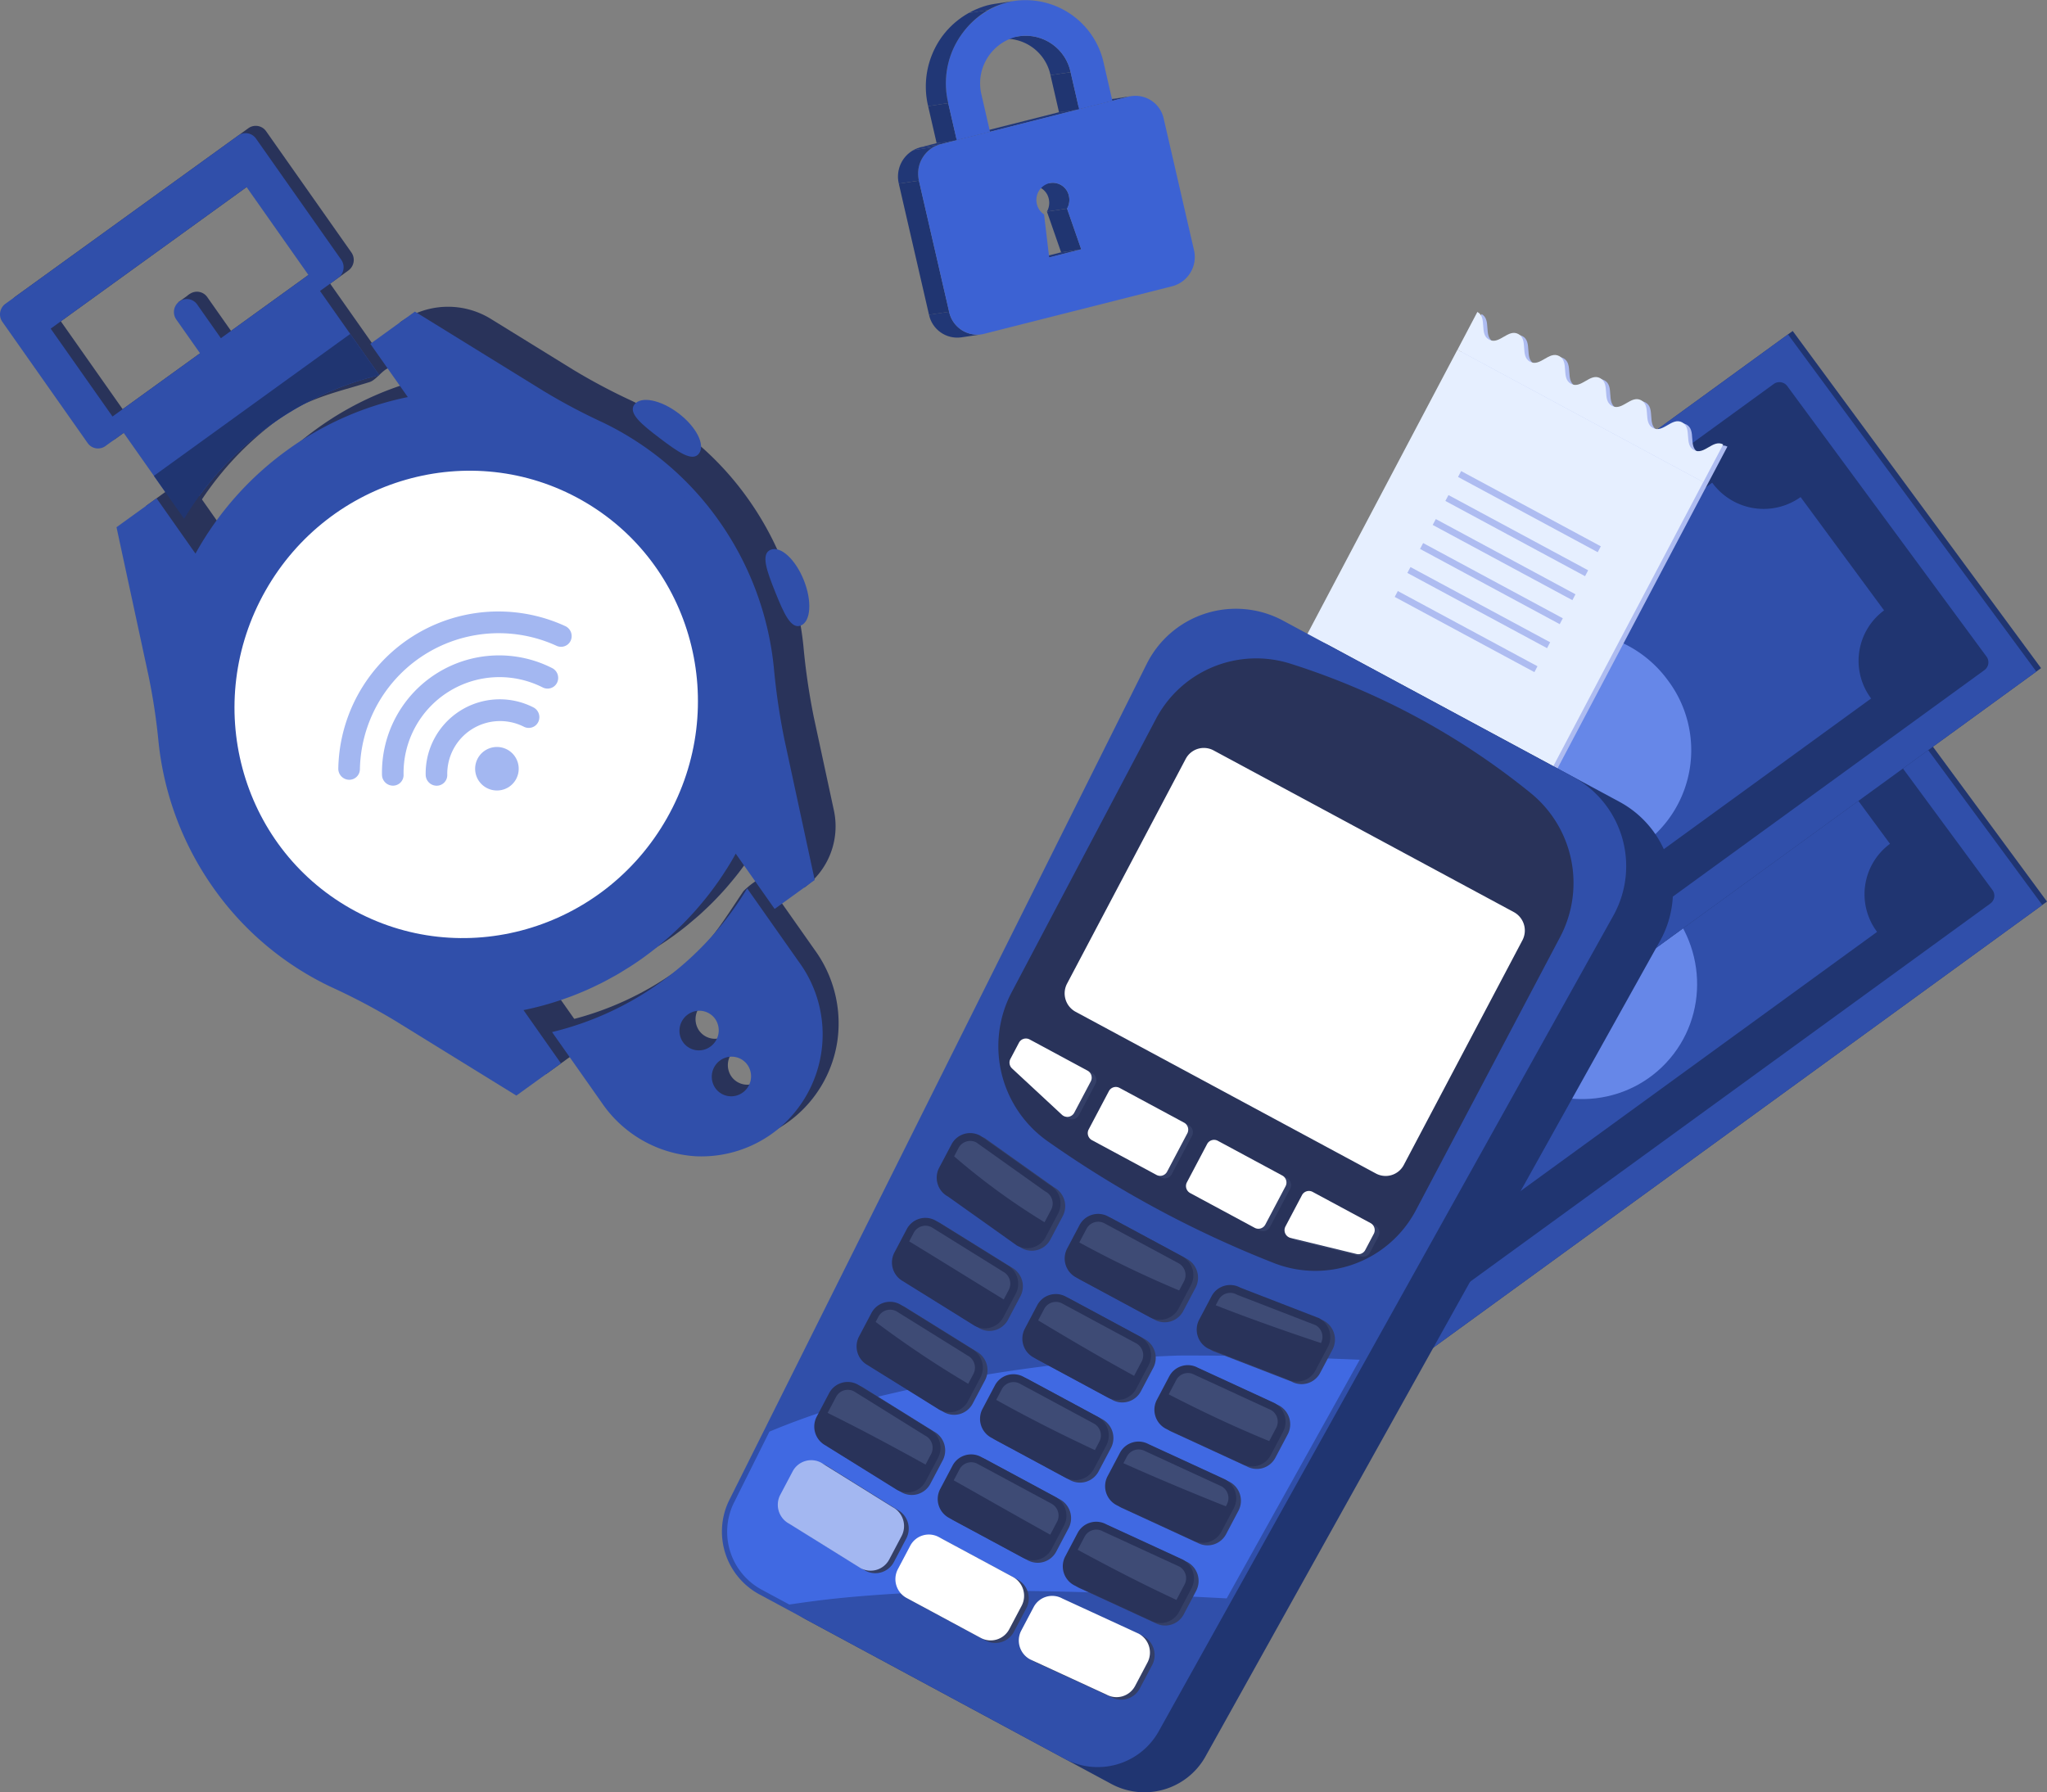 <svg xmlns="http://www.w3.org/2000/svg" xmlns:xlink="http://www.w3.org/1999/xlink" width="302.966" height="265.308" viewBox="0 0 302.966 265.308">
  <rect x="0" y="0" width="302.966" height="265.308" fill="#808080" stroke="none"/>
  <defs>
    <clipPath id="clip-path">
      <path id="Path_1056" data-name="Path 1056" d="M3599.354,1713.456l-2.977.441a3.938,3.938,0,0,1,.407-.082l2.976-.441A3.94,3.94,0,0,0,3599.354,1713.456Z" fill="none"/>
    </clipPath>
    <clipPath id="clip-path-2">
      <path id="Path_1062" data-name="Path 1062" d="M3590.2,1730.033l-2.977.441a2.624,2.624,0,0,0,.275-1.879,2.44,2.44,0,0,0-2.709-1.919l2.977-.442a2.442,2.442,0,0,1,2.709,1.92A2.624,2.624,0,0,1,3590.2,1730.033Z" fill="none"/>
    </clipPath>
    <clipPath id="clip-path-3">
      <path id="Path_1064" data-name="Path 1064" d="M3590.728,1709.836l-2.977.441a6.789,6.789,0,0,0-7.526-5.336l2.976-.441A6.789,6.789,0,0,1,3590.728,1709.836Z" fill="none"/>
    </clipPath>
    <clipPath id="clip-path-4">
      <path id="Path_1072" data-name="Path 1072" d="M3572.615,1714.419l-2.977.441a12.427,12.427,0,0,1,8.755-14.917,11.437,11.437,0,0,1,1.133-.228l2.977-.441a11.4,11.4,0,0,0-1.133.228A12.427,12.427,0,0,0,3572.615,1714.419Z" fill="none"/>
    </clipPath>
    <clipPath id="clip-path-5">
      <path id="Path_1075" data-name="Path 1075" d="M3577.494,1748.654l-2.976.441a4.276,4.276,0,0,1-4.75-3.353l2.977-.441A4.276,4.276,0,0,0,3577.494,1748.654Z" fill="none"/>
    </clipPath>
    <clipPath id="clip-path-6">
      <path id="Path_1080" data-name="Path 1080" d="M3568.275,1725.894l-2.976.441a4.481,4.481,0,0,1,3.156-5.375l2.977-.441A4.482,4.482,0,0,0,3568.275,1725.894Z" fill="none"/>
    </clipPath>
  </defs>
  <g id="Group_1004" data-name="Group 1004" transform="translate(-3432.272 -1699.15)">
    <g id="Group_962" data-name="Group 962">
      <g id="Group_953" data-name="Group 953">
        <g id="Group_951" data-name="Group 951">
          <path id="Path_966" data-name="Path 966" d="M3735.238,1832.612l-100.072,72.757-36.756-49.911,100.072-72.757Z" fill="#203571"/>
          <path id="Path_967" data-name="Path 967" d="M3734.539,1833.12l-100.072,72.757-36.756-49.911,100.072-72.757Z" fill="#304faa"/>
          <path id="Path_968" data-name="Path 968" d="M3634.563,1898.216l-29.474-40.022a1.426,1.426,0,0,1,.295-2l90.293-65.648a1.448,1.448,0,0,1,2.011.328l29.474,40.023a1.426,1.426,0,0,1-.3,2l-90.293,65.647A1.447,1.447,0,0,1,3634.563,1898.216Z" fill="#203571"/>
          <path id="Path_969" data-name="Path 969" d="M3710.089,1837.1l-64.4,46.824a9.417,9.417,0,0,0-13.087-2.132l-12.352-16.773a9.278,9.278,0,0,0,1.915-13.038l64.4-46.824a9.417,9.417,0,0,0,13.087,2.131L3712,1824.064A9.279,9.279,0,0,0,3710.089,1837.1Z" fill="#304faa"/>
          <ellipse id="Ellipse_5" data-name="Ellipse 5" cx="17.173" cy="17.464" rx="17.173" ry="17.464" transform="translate(3641.64 1845.121) rotate(-46.833)" fill="#6687e8"/>
        </g>
        <g id="Group_952" data-name="Group 952">
          <path id="Path_970" data-name="Path 970" d="M3734.357,1798.056l-100.072,72.757-36.756-49.911,100.072-72.757Z" fill="#203571"/>
          <path id="Path_971" data-name="Path 971" d="M3733.658,1798.564l-100.072,72.757-36.756-49.911,100.072-72.757Z" fill="#304faa"/>
          <path id="Path_972" data-name="Path 972" d="M3633.682,1863.66l-29.474-40.022a1.427,1.427,0,0,1,.294-2l90.293-65.648a1.448,1.448,0,0,1,2.012.328l29.473,40.023a1.424,1.424,0,0,1-.294,2l-90.293,65.648A1.447,1.447,0,0,1,3633.682,1863.66Z" fill="#203571"/>
          <path id="Path_973" data-name="Path 973" d="M3709.208,1802.546l-64.4,46.825a9.417,9.417,0,0,0-13.087-2.132l-12.352-16.773a9.278,9.278,0,0,0,1.915-13.038l64.4-46.825a9.415,9.415,0,0,0,13.086,2.132l12.353,16.773A9.278,9.278,0,0,0,3709.208,1802.546Z" fill="#304faa"/>
          <path id="Path_974" data-name="Path 974" d="M3651.347,1820.091a17.192,17.192,0,0,1,3.547-24.158,17.448,17.448,0,0,1,24.248,3.95,17.192,17.192,0,0,1-3.548,24.158A17.447,17.447,0,0,1,3651.347,1820.091Z" fill="#6687e8"/>
        </g>
      </g>
      <g id="Group_961" data-name="Group 961">
        <g id="Group_955" data-name="Group 955">
          <path id="Path_975" data-name="Path 975" d="M3648.434,1818.307l8.956,4.825,30.546-57.87c-1.518-.817-2.819,1.647-4.337.829s-.217-3.282-1.735-4.1-2.818,1.647-4.335.83-.215-3.281-1.731-4.1-2.816,1.647-4.332.831-.215-3.281-1.731-4.1-2.817,1.648-4.333.831-.215-3.281-1.731-4.1-2.816,1.648-4.331.831-.214-3.28-1.729-4.1-2.816,1.648-4.331.832-.214-3.28-1.728-4.1l-17.061,32.324,27.427,14.775Z" fill="#aebcf1"/>
          <g id="Group_954" data-name="Group 954">
            <path id="Path_976" data-name="Path 976" d="M3656.768,1822.8l27.6-52.289-36.384-19.6-27.6,52.289Z" fill="#e6efff"/>
            <path id="Path_977" data-name="Path 977" d="M3650.93,1745.327c1.514.816.213,3.28,1.727,4.1s2.816-1.648,4.332-.832.214,3.28,1.728,4.1,2.816-1.648,4.332-.831.215,3.28,1.731,4.1,2.816-1.648,4.333-.831.215,3.281,1.731,4.1,2.816-1.647,4.332-.831.215,3.281,1.73,4.1,2.818-1.646,4.335-.829.218,3.282,1.736,4.1,2.819-1.647,4.337-.829l-2.946,5.581-36.384-19.6Z" fill="#e6efff"/>
            <path id="Path_978" data-name="Path 978" d="M3668.742,1780.892l-20.673-11.137.459-.87,20.673,11.136Z" fill="#aebcf1"/>
            <path id="Path_979" data-name="Path 979" d="M3666.867,1784.444l-20.673-11.137.459-.87,20.673,11.136Z" fill="#aebcf1"/>
            <path id="Path_980" data-name="Path 980" d="M3664.993,1787.995l-20.673-11.136.459-.87,20.673,11.137Z" fill="#aebcf1"/>
            <path id="Path_981" data-name="Path 981" d="M3663.118,1791.546l-20.673-11.136.459-.87,20.673,11.137Z" fill="#aebcf1"/>
            <path id="Path_982" data-name="Path 982" d="M3661.244,1795.1l-20.673-11.136.459-.87,20.673,11.136Z" fill="#aebcf1"/>
            <path id="Path_983" data-name="Path 983" d="M3659.369,1798.649l-20.673-11.136.459-.87,20.673,11.137Z" fill="#aebcf1"/>
          </g>
        </g>
        <g id="Group_960" data-name="Group 960">
          <path id="Path_984" data-name="Path 984" d="M3596.669,1963.187l-45.029-24.257a10.564,10.564,0,0,1-4.6-13.807l61.908-124.037a14.751,14.751,0,0,1,20.277-6.261l42.663,22.982a15.053,15.053,0,0,1,6.152,20.5l-67.456,121.048A10.349,10.349,0,0,1,3596.669,1963.187Z" fill="#203571"/>
          <path id="Path_985" data-name="Path 985" d="M3589.748,1959.458l-45.029-24.257a10.563,10.563,0,0,1-4.6-13.806l61.908-124.037a14.751,14.751,0,0,1,20.277-6.261l42.663,22.982a15.053,15.053,0,0,1,6.152,20.5l-67.456,121.048A10.347,10.347,0,0,1,3589.748,1959.458Z" fill="#304faa"/>
          <path id="Path_986" data-name="Path 986" d="M3641.394,1844.044a37.465,37.465,0,0,1,3.855.154l0-.122q9.4.817,18.819,1.543l6.37-11.429a13.927,13.927,0,0,0,1.156-10.87,14.346,14.346,0,0,0-6.987-8.556l-42.662-22.982a14.1,14.1,0,0,0-10.925-1.094,13.691,13.691,0,0,0-8.291,7.027l-23.48,47.042C3599.8,1842.517,3620.7,1843.123,3641.394,1844.044Z" fill="#304faa"/>
          <path id="Path_987" data-name="Path 987" d="M3545.081,1934.516l4.009,2.16c2.574-.382,5.155-.725,7.753-.98,14.412-1.412,28.944-1.177,43.424-.572q6.775.282,13.561.642l19.688-35.33c-8.933-.375-17.868-.656-26.8-.62a222.068,222.068,0,0,0-51,7.771c-3.241,1.037-6.441,2.183-9.566,3.495l-5.32,10.659A9.744,9.744,0,0,0,3545.081,1934.516Z" fill="#4069e2"/>
          <path id="Path_988" data-name="Path 988" d="M3641.8,1878.367a16.826,16.826,0,0,1-21.126,7.7,158.932,158.932,0,0,1-33.227-17.891,17.206,17.206,0,0,1-5.494-22.046l21.428-40.6a16.773,16.773,0,0,1,19.957-8.11,108.312,108.312,0,0,1,35.4,19.062,17.147,17.147,0,0,1,4.488,21.288Z" fill="#29335a"/>
          <path id="Path_989" data-name="Path 989" d="M3635.889,1872.856l-44.4-23.916a3.1,3.1,0,0,1-1.3-4.155l17.582-33.311a3.035,3.035,0,0,1,4.139-1.227l44.4,23.916a3.1,3.1,0,0,1,1.3,4.155l-17.583,33.311A3.036,3.036,0,0,1,3635.889,1872.856Z" fill="#fff"/>
          <g id="Group_956" data-name="Group 956">
            <path id="Path_990" data-name="Path 990" d="M3590.124,1864.536l-7.369-6.843a1.179,1.179,0,0,1-.248-1.41l1.274-2.413a1.158,1.158,0,0,1,1.58-.469l8.55,4.606a1.182,1.182,0,0,1,.5,1.587l-2.454,4.65A1.165,1.165,0,0,1,3590.124,1864.536Z" fill="#343f67"/>
            <path id="Path_991" data-name="Path 991" d="M3624,1882.783l9.731,2.368a1.152,1.152,0,0,0,1.3-.577l1.274-2.413a1.184,1.184,0,0,0-.5-1.587l-8.549-4.606a1.16,1.16,0,0,0-1.581.469l-2.455,4.651A1.186,1.186,0,0,0,3624,1882.783Z" fill="#343f67"/>
            <path id="Path_992" data-name="Path 992" d="M3604.116,1873.443l-9.527-5.132a1.182,1.182,0,0,1-.5-1.587l3-5.683a1.16,1.16,0,0,1,1.581-.468l9.527,5.132a1.182,1.182,0,0,1,.5,1.587l-3,5.683A1.158,1.158,0,0,1,3604.116,1873.443Z" fill="#343f67"/>
            <path id="Path_993" data-name="Path 993" d="M3618.65,1881.273l-9.527-5.132a1.183,1.183,0,0,1-.5-1.587l3-5.683a1.159,1.159,0,0,1,1.581-.469l9.527,5.132a1.182,1.182,0,0,1,.495,1.587l-3,5.683A1.159,1.159,0,0,1,3618.65,1881.273Z" fill="#343f67"/>
          </g>
          <g id="Group_957" data-name="Group 957">
            <path id="Path_994" data-name="Path 994" d="M3589.432,1864.163l-7.369-6.843a1.179,1.179,0,0,1-.248-1.41l1.273-2.413a1.159,1.159,0,0,1,1.581-.469l8.55,4.606a1.183,1.183,0,0,1,.5,1.587l-2.454,4.65A1.165,1.165,0,0,1,3589.432,1864.163Z" fill="#fff"/>
            <path id="Path_995" data-name="Path 995" d="M3623.3,1882.411l9.731,2.367a1.151,1.151,0,0,0,1.3-.577l1.274-2.413a1.184,1.184,0,0,0-.5-1.587l-8.549-4.605a1.16,1.16,0,0,0-1.581.468l-2.455,4.651A1.187,1.187,0,0,0,3623.3,1882.411Z" fill="#fff"/>
            <path id="Path_996" data-name="Path 996" d="M3603.424,1873.07l-9.527-5.132a1.184,1.184,0,0,1-.5-1.587l3-5.683a1.16,1.16,0,0,1,1.581-.468l9.526,5.132a1.182,1.182,0,0,1,.5,1.587l-3,5.683A1.157,1.157,0,0,1,3603.424,1873.07Z" fill="#fff"/>
            <path id="Path_997" data-name="Path 997" d="M3617.958,1880.9l-9.527-5.132a1.182,1.182,0,0,1-.495-1.587l3-5.683a1.16,1.16,0,0,1,1.581-.469l9.527,5.132a1.183,1.183,0,0,1,.5,1.587l-3,5.683A1.159,1.159,0,0,1,3617.958,1880.9Z" fill="#fff"/>
          </g>
          <g id="Group_958" data-name="Group 958">
            <path id="Path_998" data-name="Path 998" d="M3603.147,1894.508l-10.92-5.883a3.171,3.171,0,0,1-1.329-4.256l1.851-3.506a3.107,3.107,0,0,1,4.238-1.257l10.921,5.883a3.173,3.173,0,0,1,1.329,4.256l-1.851,3.506A3.107,3.107,0,0,1,3603.147,1894.508Z" fill="#343f67"/>
            <path id="Path_999" data-name="Path 999" d="M3623.412,1903.665l-11.643-4.513a3.172,3.172,0,0,1-1.33-4.256l1.851-3.506a3.108,3.108,0,0,1,4.239-1.257l11.644,4.513a3.172,3.172,0,0,1,1.329,4.255l-1.851,3.507A3.108,3.108,0,0,1,3623.412,1903.665Z" fill="#343f67"/>
            <path id="Path_1000" data-name="Path 1000" d="M3616.786,1916.217l-11.282-5.2a3.173,3.173,0,0,1-1.329-4.256l1.851-3.507a3.108,3.108,0,0,1,4.239-1.256l11.282,5.2a3.171,3.171,0,0,1,1.329,4.256l-1.851,3.507A3.108,3.108,0,0,1,3616.786,1916.217Z" fill="#343f67"/>
            <path id="Path_1001" data-name="Path 1001" d="M3609.492,1927.53l-11.282-5.2a3.171,3.171,0,0,1-1.329-4.256l1.85-3.507a3.109,3.109,0,0,1,4.239-1.256l11.282,5.2a3.171,3.171,0,0,1,1.33,4.255l-1.851,3.507A3.109,3.109,0,0,1,3609.492,1927.53Z" fill="#343f67"/>
            <path id="Path_1002" data-name="Path 1002" d="M3603.228,1939.4l-11.282-5.2a3.171,3.171,0,0,1-1.329-4.256l1.851-3.506a3.107,3.107,0,0,1,4.238-1.257l11.282,5.2a3.171,3.171,0,0,1,1.329,4.256l-1.85,3.506A3.108,3.108,0,0,1,3603.228,1939.4Z" fill="#343f67"/>
            <path id="Path_1003" data-name="Path 1003" d="M3596.717,1950.376l-11.282-5.2a3.17,3.17,0,0,1-1.329-4.255l1.851-3.507a3.108,3.108,0,0,1,4.239-1.257l11.282,5.2a3.173,3.173,0,0,1,1.329,4.256l-1.851,3.507A3.108,3.108,0,0,1,3596.717,1950.376Z" fill="#343f67"/>
            <path id="Path_1004" data-name="Path 1004" d="M3573.286,1876.662l10.2,7.253a3.107,3.107,0,0,0,4.239-1.257l1.851-3.506a3.173,3.173,0,0,0-1.329-4.256l-10.2-7.253a3.108,3.108,0,0,0-4.239,1.256l-1.851,3.507A3.173,3.173,0,0,0,3573.286,1876.662Z" fill="#343f67"/>
            <path id="Path_1005" data-name="Path 1005" d="M3566.661,1889.215l10.558,6.568a3.108,3.108,0,0,0,4.239-1.257l1.851-3.506a3.174,3.174,0,0,0-1.329-4.257l-10.559-6.567a3.108,3.108,0,0,0-4.239,1.256l-1.851,3.507A3.173,3.173,0,0,0,3566.661,1889.215Z" fill="#343f67"/>
            <path id="Path_1006" data-name="Path 1006" d="M3561.427,1901.637l10.559,6.568a3.109,3.109,0,0,0,4.239-1.256l1.851-3.507a3.172,3.172,0,0,0-1.33-4.256l-10.558-6.568a3.108,3.108,0,0,0-4.239,1.257l-1.851,3.506A3.173,3.173,0,0,0,3561.427,1901.637Z" fill="#343f67"/>
            <path id="Path_1007" data-name="Path 1007" d="M3555.163,1913.505l10.559,6.568a3.109,3.109,0,0,0,4.239-1.257l1.85-3.506a3.171,3.171,0,0,0-1.329-4.256l-10.558-6.568a3.107,3.107,0,0,0-4.239,1.256l-1.851,3.507A3.172,3.172,0,0,0,3555.163,1913.505Z" fill="#343f67"/>
            <path id="Path_1008" data-name="Path 1008" d="M3549.767,1925.084l10.558,6.568a3.108,3.108,0,0,0,4.239-1.256l1.851-3.507a3.172,3.172,0,0,0-1.329-4.256l-10.559-6.568a3.109,3.109,0,0,0-4.239,1.256l-1.85,3.507A3.171,3.171,0,0,0,3549.767,1925.084Z" fill="#343f67"/>
            <path id="Path_1009" data-name="Path 1009" d="M3596.883,1906.375l-10.92-5.882a3.171,3.171,0,0,1-1.329-4.256l1.85-3.507a3.108,3.108,0,0,1,4.239-1.256l10.921,5.882a3.173,3.173,0,0,1,1.329,4.256l-1.851,3.507A3.108,3.108,0,0,1,3596.883,1906.375Z" fill="#343f67"/>
            <path id="Path_1010" data-name="Path 1010" d="M3590.619,1918.243l-10.92-5.883a3.171,3.171,0,0,1-1.329-4.256l1.85-3.506a3.108,3.108,0,0,1,4.239-1.257l10.921,5.883a3.173,3.173,0,0,1,1.329,4.256l-1.851,3.506A3.108,3.108,0,0,1,3590.619,1918.243Z" fill="#343f67"/>
            <path id="Path_1011" data-name="Path 1011" d="M3584.355,1930.11l-10.92-5.882a3.173,3.173,0,0,1-1.33-4.256l1.851-3.507a3.108,3.108,0,0,1,4.239-1.256l10.921,5.882a3.173,3.173,0,0,1,1.329,4.256l-1.851,3.507A3.108,3.108,0,0,1,3584.355,1930.11Z" fill="#343f67"/>
            <path id="Path_1012" data-name="Path 1012" d="M3578.091,1941.978l-10.92-5.883a3.171,3.171,0,0,1-1.329-4.256l1.85-3.507a3.109,3.109,0,0,1,4.239-1.256l10.92,5.883a3.172,3.172,0,0,1,1.33,4.256l-1.851,3.506A3.109,3.109,0,0,1,3578.091,1941.978Z" fill="#343f67"/>
          </g>
          <g id="Group_959" data-name="Group 959">
            <path id="Path_1013" data-name="Path 1013" d="M3602.455,1894.135l-10.92-5.883a3.171,3.171,0,0,1-1.329-4.256l1.85-3.506a3.109,3.109,0,0,1,4.239-1.257l10.921,5.883a3.173,3.173,0,0,1,1.329,4.256l-1.851,3.507A3.108,3.108,0,0,1,3602.455,1894.135Z" fill="#29335a"/>
            <path id="Path_1014" data-name="Path 1014" d="M3606.795,1890.182l.72-1.365a2,2,0,0,0-.838-2.681l-10.92-5.882a1.959,1.959,0,0,0-2.67.79l-1.072,2.031A159.482,159.482,0,0,0,3606.795,1890.182Z" fill="#3e4b75"/>
            <path id="Path_1015" data-name="Path 1015" d="M3622.72,1903.292l-11.644-4.513a3.173,3.173,0,0,1-1.329-4.256l1.851-3.506a3.109,3.109,0,0,1,4.239-1.257l11.644,4.513a3.173,3.173,0,0,1,1.329,4.256l-1.851,3.506A3.109,3.109,0,0,1,3622.72,1903.292Z" fill="#29335a"/>
            <path id="Path_1016" data-name="Path 1016" d="M3627,1895.324l-11.635-4.508-.066-.036a1.96,1.96,0,0,0-2.67.791l-.426.807c5.163,2.02,10.386,3.858,15.58,5.589A2,2,0,0,0,3627,1895.324Z" fill="#3e4b75"/>
            <path id="Path_1017" data-name="Path 1017" d="M3616.094,1915.844l-11.282-5.2a3.173,3.173,0,0,1-1.329-4.256l1.851-3.507a3.107,3.107,0,0,1,4.239-1.256l11.282,5.2a3.171,3.171,0,0,1,1.329,4.256l-1.851,3.507A3.107,3.107,0,0,1,3616.094,1915.844Z" fill="#29335a"/>
            <path id="Path_1018" data-name="Path 1018" d="M3621.154,1910.526a1.988,1.988,0,0,0-.771-2.648l-11.348-5.231a1.96,1.96,0,0,0-2.671.792l-1.119,2.12c4.868,2.519,9.821,4.849,14.877,6.922Z" fill="#3e4b75"/>
            <path id="Path_1019" data-name="Path 1019" d="M3608.8,1927.157l-11.282-5.2a3.171,3.171,0,0,1-1.329-4.256l1.851-3.506a3.107,3.107,0,0,1,4.238-1.257l11.282,5.2a3.171,3.171,0,0,1,1.329,4.256l-1.85,3.506A3.109,3.109,0,0,1,3608.8,1927.157Z" fill="#29335a"/>
            <path id="Path_1020" data-name="Path 1020" d="M3613.86,1921.839a1.989,1.989,0,0,0-.771-2.648l-11.349-5.231a1.959,1.959,0,0,0-2.67.792l-.528,1c5.02,2.25,10.095,4.363,15.16,6.386Z" fill="#3e4b75"/>
            <path id="Path_1021" data-name="Path 1021" d="M3602.536,1939.024l-11.282-5.2a3.173,3.173,0,0,1-1.33-4.256l1.851-3.507a3.108,3.108,0,0,1,4.239-1.256l11.282,5.2a3.171,3.171,0,0,1,1.329,4.256l-1.85,3.507A3.108,3.108,0,0,1,3602.536,1939.024Z" fill="#29335a"/>
            <path id="Path_1022" data-name="Path 1022" d="M3606.389,1935.993l1.207-2.286a1.99,1.99,0,0,0-.771-2.649l-11.349-5.23a1.96,1.96,0,0,0-2.671.791l-1.03,1.952C3596.595,1931.187,3601.451,1933.694,3606.389,1935.993Z" fill="#3e4b75"/>
            <path id="Path_1023" data-name="Path 1023" d="M3596.025,1950l-11.282-5.2a3.171,3.171,0,0,1-1.329-4.256l1.851-3.507a3.106,3.106,0,0,1,4.238-1.256l11.282,5.2a3.173,3.173,0,0,1,1.33,4.256l-1.851,3.507A3.108,3.108,0,0,1,3596.025,1950Z" fill="#fff"/>
            <path id="Path_1024" data-name="Path 1024" d="M3572.594,1876.289l10.2,7.253a3.108,3.108,0,0,0,4.239-1.256l1.851-3.507a3.173,3.173,0,0,0-1.329-4.256l-10.2-7.253a3.108,3.108,0,0,0-4.239,1.257l-1.851,3.506A3.173,3.173,0,0,0,3572.594,1876.289Z" fill="#29335a"/>
            <path id="Path_1025" data-name="Path 1025" d="M3587.014,1875.544l-.066-.036-10.189-7.248a1.958,1.958,0,0,0-2.613.821l-.658,1.248a100.129,100.129,0,0,0,13.381,9.756l.983-1.861A2,2,0,0,0,3587.014,1875.544Z" fill="#3e4b75"/>
            <path id="Path_1026" data-name="Path 1026" d="M3565.969,1888.842l10.558,6.568a3.109,3.109,0,0,0,4.239-1.257l1.851-3.506a3.173,3.173,0,0,0-1.329-4.256l-10.559-6.568a3.108,3.108,0,0,0-4.239,1.256l-1.851,3.507A3.173,3.173,0,0,0,3565.969,1888.842Z" fill="#29335a"/>
            <path id="Path_1027" data-name="Path 1027" d="M3580.686,1887.373l-10.5-6.531a1.959,1.959,0,0,0-2.67.792l-.677,1.281c4.645,2.833,9.3,5.728,13.99,8.6l.753-1.427A2.021,2.021,0,0,0,3580.686,1887.373Z" fill="#3e4b75"/>
            <path id="Path_1028" data-name="Path 1028" d="M3560.735,1901.264l10.559,6.568a3.108,3.108,0,0,0,4.239-1.256l1.85-3.507a3.171,3.171,0,0,0-1.329-4.256l-10.558-6.568a3.108,3.108,0,0,0-4.239,1.257l-1.851,3.506A3.171,3.171,0,0,0,3560.735,1901.264Z" fill="#29335a"/>
            <path id="Path_1029" data-name="Path 1029" d="M3575.451,1899.8l-10.494-6.53a1.961,1.961,0,0,0-2.671.792l-.412.78a149.312,149.312,0,0,0,13.7,9.158l.781-1.481A2.022,2.022,0,0,0,3575.451,1899.8Z" fill="#3e4b75"/>
            <path id="Path_1030" data-name="Path 1030" d="M3554.471,1913.132l10.559,6.568a3.108,3.108,0,0,0,4.238-1.257l1.851-3.506a3.171,3.171,0,0,0-1.329-4.256l-10.558-6.568a3.108,3.108,0,0,0-4.239,1.256l-1.851,3.507A3.172,3.172,0,0,0,3554.471,1913.132Z" fill="#29335a"/>
            <path id="Path_1031" data-name="Path 1031" d="M3569.187,1911.663l-10.494-6.53a1.959,1.959,0,0,0-2.671.791l-1.258,2.384c4.905,2.421,9.721,5,14.493,7.651l.832-1.577A2.022,2.022,0,0,0,3569.187,1911.663Z" fill="#3e4b75"/>
            <path id="Path_1032" data-name="Path 1032" d="M3549.075,1924.711l10.558,6.568a3.108,3.108,0,0,0,4.239-1.256l1.851-3.507a3.173,3.173,0,0,0-1.329-4.256l-10.559-6.568a3.109,3.109,0,0,0-4.239,1.257l-1.851,3.506A3.172,3.172,0,0,0,3549.075,1924.711Z" fill="#a3b7f1"/>
            <path id="Path_1033" data-name="Path 1033" d="M3596.191,1906l-10.92-5.883a3.171,3.171,0,0,1-1.329-4.256l1.85-3.507a3.108,3.108,0,0,1,4.239-1.256l10.921,5.882a3.174,3.174,0,0,1,1.329,4.257l-1.851,3.506A3.109,3.109,0,0,1,3596.191,1906Z" fill="#29335a"/>
            <path id="Path_1034" data-name="Path 1034" d="M3600.414,1898l-10.92-5.883a1.96,1.96,0,0,0-2.671.792l-.9,1.7c4.679,2.823,9.4,5.588,14.2,8.211l1.13-2.141A2,2,0,0,0,3600.414,1898Z" fill="#3e4b75"/>
            <path id="Path_1035" data-name="Path 1035" d="M3589.927,1917.87l-10.92-5.883a3.172,3.172,0,0,1-1.33-4.256l1.851-3.506a3.108,3.108,0,0,1,4.239-1.257l10.92,5.883a3.172,3.172,0,0,1,1.33,4.256l-1.851,3.506A3.108,3.108,0,0,1,3589.927,1917.87Z" fill="#29335a"/>
            <path id="Path_1036" data-name="Path 1036" d="M3594.32,1913.816l.667-1.264a2,2,0,0,0-.837-2.681l-10.921-5.883a1.959,1.959,0,0,0-2.67.792l-.844,1.6C3584.465,1909.031,3589.355,1911.495,3594.32,1913.816Z" fill="#3e4b75"/>
            <path id="Path_1037" data-name="Path 1037" d="M3583.663,1929.737l-10.92-5.882a3.173,3.173,0,0,1-1.33-4.256l1.851-3.507a3.108,3.108,0,0,1,4.239-1.256l10.92,5.883a3.171,3.171,0,0,1,1.33,4.255l-1.851,3.507A3.108,3.108,0,0,1,3583.663,1929.737Z" fill="#29335a"/>
            <path id="Path_1038" data-name="Path 1038" d="M3587.885,1921.738l-10.92-5.882a1.96,1.96,0,0,0-2.671.791l-.867,1.643c4.774,2.687,9.52,5.4,14.284,8.047l1.012-1.917A2,2,0,0,0,3587.885,1921.738Z" fill="#3e4b75"/>
            <path id="Path_1039" data-name="Path 1039" d="M3577.4,1941.6l-10.92-5.883a3.172,3.172,0,0,1-1.33-4.256l1.851-3.506a3.108,3.108,0,0,1,4.239-1.257l10.92,5.883a3.172,3.172,0,0,1,1.33,4.256l-1.851,3.506A3.108,3.108,0,0,1,3577.4,1941.6Z" fill="#fff"/>
          </g>
        </g>
      </g>
    </g>
    <g id="Group_970" data-name="Group 970">
      <g id="Group_963" data-name="Group 963">
        <path id="Path_1040" data-name="Path 1040" d="M3532.533,1842.764a46.068,46.068,0,0,1-16.176,7.448l9.338,13.275a18.047,18.047,0,0,0,30.524-10.322,18.471,18.471,0,0,0-3.34-13.358l-7.642-10.864a11.438,11.438,0,0,0-2.915,2.107C3539.337,1835.439,3537.073,1839.482,3532.533,1842.764Zm12.042,16.4a2.875,2.875,0,0,1-4.05-.656,2.964,2.964,0,0,1,.708-4.094,2.875,2.875,0,0,1,4.05.655A2.965,2.965,0,0,1,3544.575,1859.165Zm-4.784-6.8a2.875,2.875,0,0,1-4.05-.655,2.967,2.967,0,0,1,.709-4.095,2.874,2.874,0,0,1,4.049.655A2.965,2.965,0,0,1,3539.791,1852.364Z" fill="#29335a"/>
        <path id="Path_1041" data-name="Path 1041" d="M3469.018,1718.14l-34.44,24.894a1.93,1.93,0,0,0-.461,2.665l12.636,17.964a1.87,1.87,0,0,0,2.635.427l2.689-1.943,8.948,12.721a46.818,46.818,0,0,1,12.7-13.821c4.166-3.011,8.636-3.9,13.262-5.342.96-.3,1.944-1.871,2.914-2.107l-8.764-12.459,2.689-1.943a1.931,1.931,0,0,0,.461-2.665l-12.636-17.964A1.871,1.871,0,0,0,3469.018,1718.14Zm-27.742,28.574,28.992-20.956,9.151,13.01-12.953,9.363-3.524-5.01a1.864,1.864,0,0,0-2.627-.425,1.923,1.923,0,0,0-.459,2.656l3.524,5.01-12.953,9.362Z" fill="#29335a"/>
        <path id="Path_1042" data-name="Path 1042" d="M3460.315,1742.7l-1.661,1.2.735,1.045,3.283.531Z" fill="#29335a"/>
        <path id="Path_1043" data-name="Path 1043" d="M3467.518,1719.225l-34.441,24.894a1.931,1.931,0,0,0-.461,2.665l12.636,17.964a1.872,1.872,0,0,0,2.636.426l2.688-1.943,8.948,12.721a46.85,46.85,0,0,1,12.7-13.821,46.059,46.059,0,0,1,16.176-7.448l-8.764-12.46,2.688-1.943a1.929,1.929,0,0,0,.461-2.665l-12.635-17.964A1.872,1.872,0,0,0,3467.518,1719.225Zm-27.743,28.574,28.992-20.956,9.152,13.01-12.953,9.362-3.524-5.01a1.865,1.865,0,0,0-2.627-.425,1.923,1.923,0,0,0-.46,2.656l3.524,5.01-12.953,9.363Z" fill="#304faa"/>
        <path id="Path_1044" data-name="Path 1044" d="M3543.119,1773.181a44.728,44.728,0,0,0-17.434-14.738,89.288,89.288,0,0,1-8.641-4.6l-12.157-7.506a12.076,12.076,0,0,0-13.431.55h0l5.546,7.884a46.122,46.122,0,0,0-17.836,7.847,46.846,46.846,0,0,0-13.588,15.322l-5.758-8.186-5.929,4.286,4.746,22.019a92.082,92.082,0,0,1,1.475,9.781,45.559,45.559,0,0,0,8.064,21.511,44.684,44.684,0,0,0,17.507,14.764,94.714,94.714,0,0,1,9.37,4.935l18.019,11.126,6.6-4.77-5.546-7.884h0q1.151-.234,2.291-.53l.068-.017q1.1-.285,2.184-.626l.162-.051q1.024-.325,2.041-.7l.277-.1c.632-.238,1.26-.494,1.885-.763.13-.055.26-.108.389-.164.581-.256,1.158-.529,1.732-.811.164-.081.329-.156.493-.239.539-.273,1.072-.563,1.6-.858.187-.1.376-.2.562-.308.526-.3,1.045-.623,1.564-.948.179-.113.362-.217.541-.332q1.032-.667,2.041-1.393h0q1.032-.747,2.009-1.54c.21-.169.41-.347.616-.519.438-.366.873-.734,1.3-1.113.231-.208.452-.421.678-.632.383-.359.763-.719,1.131-1.088.225-.225.443-.454.663-.682q.535-.558,1.051-1.13.311-.345.613-.7c.342-.4.675-.8,1-1.2.183-.227.367-.455.545-.686.338-.435.665-.877.986-1.323.151-.209.3-.416.451-.627.351-.5.687-1.016,1.017-1.532.1-.161.21-.319.31-.48q.636-1.023,1.219-2.071l5.759,8.187h0a11.2,11.2,0,0,0,4.394-11.406l-2.969-13.775a97.741,97.741,0,0,1-1.549-10.588A45.531,45.531,0,0,0,3543.119,1773.181Z" fill="#29335a"/>
        <path id="Path_1045" data-name="Path 1045" d="M3538.747,1776.342a44.733,44.733,0,0,0-17.437-14.74,89.176,89.176,0,0,1-8.639-4.6l-18.989-11.725-6.6,4.77,5.545,7.884a46.121,46.121,0,0,0-17.836,7.846,46.858,46.858,0,0,0-13.587,15.323l-5.758-8.186-5.93,4.285,4.747,22.02a91.771,91.771,0,0,1,1.474,9.778,45.569,45.569,0,0,0,8.064,21.514,44.7,44.7,0,0,0,17.508,14.764,94.659,94.659,0,0,1,9.37,4.935l18.019,11.125,6.6-4.769-5.545-7.884h0q1.149-.234,2.291-.529l.068-.018q1.1-.285,2.183-.626l.162-.05q1.026-.327,2.041-.7c.092-.035.185-.067.277-.1.633-.239,1.261-.495,1.886-.763.129-.056.259-.108.388-.165.581-.256,1.158-.529,1.732-.811.164-.08.33-.156.494-.238.539-.273,1.072-.563,1.6-.859.187-.1.376-.2.562-.307.526-.3,1.045-.623,1.563-.948.18-.113.363-.217.542-.333.687-.444,1.369-.907,2.04-1.393h0c.688-.5,1.356-1.012,2.009-1.539.21-.17.409-.348.616-.52.437-.366.873-.734,1.294-1.113.231-.207.453-.421.678-.632.383-.358.763-.719,1.132-1.087.224-.225.443-.454.662-.683.357-.372.709-.747,1.052-1.129.207-.231.41-.463.612-.7q.513-.6,1-1.2c.184-.228.367-.455.546-.686.338-.436.665-.878.986-1.323.15-.209.3-.416.45-.627.351-.505.688-1.017,1.018-1.533.1-.16.21-.318.31-.48q.636-1.022,1.219-2.07l5.758,8.186,5.93-4.286-4.505-20.894a97.739,97.739,0,0,1-1.548-10.588A45.534,45.534,0,0,0,3538.747,1776.342Z" fill="#304faa"/>
        <path id="Path_1046" data-name="Path 1046" d="M3547.369,1831.192l-4.735-6.732a1.744,1.744,0,0,0-1.546-.738,1.781,1.781,0,0,0-.935.337,1.822,1.822,0,0,0-.529.6c-.372.674-.765,1.335-1.172,1.991l-.3.471c-.311.482-.632.975-.971,1.461l-.43.6c-.313.435-.627.859-.95,1.274-.175.228-.349.444-.524.66-.317.392-.636.777-.965,1.161l-.591.668c-.326.363-.663.724-1.006,1.082-.246.257-.438.458-.638.656-.354.357-.719.7-1.087,1.045l-.654.61c-.4.365-.823.719-1.242,1.069l-.6.506c-.621.5-1.263.994-1.927,1.474q-.97.7-1.962,1.339l-.521.321c-.5.31-1,.621-1.505.914l-.544.3c-.5.279-1.016.558-1.533.819l-.47.228c-.56.274-1.112.535-1.671.781l-.213.092c-.764.327-1.368.573-1.974.8l-.239.085c-.677.252-1.33.477-1.987.686-.851.268-1.551.469-2.25.649-.8.208-1.535.376-2.271.527a1.8,1.8,0,0,0-.693.305,1.84,1.84,0,0,0-.627.8,1.8,1.8,0,0,0,.193,1.706l4.521,6.429-4.174,3.017-17.018-10.507a95.985,95.985,0,0,0-9.541-5.028,43.191,43.191,0,0,1-16.825-14.189,44.011,44.011,0,0,1-7.75-20.675,92.48,92.48,0,0,0-1.5-9.969l-4.5-20.858,3.5-2.533,4.735,6.731a1.747,1.747,0,0,0,1.546.739,1.8,1.8,0,0,0,.935-.337,1.832,1.832,0,0,0,.529-.6,44.777,44.777,0,0,1,13.057-14.726,44.159,44.159,0,0,1,17.142-7.542,1.784,1.784,0,0,0,.7-.305,1.819,1.819,0,0,0,.625-.8,1.8,1.8,0,0,0-.191-1.707l-4.522-6.428,4.173-3.017,17.988,11.108a89.634,89.634,0,0,0,8.808,4.689,43.228,43.228,0,0,1,16.754,14.166,43.992,43.992,0,0,1,7.752,20.748,99.907,99.907,0,0,0,1.578,10.783l4.255,19.733Z" fill="#304faa"/>
        <ellipse id="Ellipse_6" data-name="Ellipse 6" cx="34.729" cy="34.149" rx="34.729" ry="34.149" transform="translate(3454.437 1816.786) rotate(-60.438)" fill="#fff"/>
        <path id="Path_1047" data-name="Path 1047" d="M3530.154,1844.483a46.079,46.079,0,0,1-16.176,7.449l7.354,10.455a18.167,18.167,0,0,0,13.918,7.929,17.93,17.93,0,0,0,12.131-3.99,18.16,18.16,0,0,0,3.119-24.8l-7.643-10.865A46.817,46.817,0,0,1,3530.154,1844.483Zm12.042,16.4a2.876,2.876,0,0,1-4.05-.656,2.965,2.965,0,0,1,.708-4.095,2.876,2.876,0,0,1,4.05.656A2.965,2.965,0,0,1,3542.2,1860.885Zm-4.784-6.8a2.875,2.875,0,0,1-4.05-.656,2.964,2.964,0,0,1,.709-4.094,2.873,2.873,0,0,1,4.049.655A2.965,2.965,0,0,1,3537.412,1854.084Z" fill="#304faa"/>
        <path id="Path_1048" data-name="Path 1048" d="M3455.049,1769.59l4.475,6.362a46.85,46.85,0,0,1,12.7-13.821,46.059,46.059,0,0,1,16.176-7.448l-4.291-6.1Z" fill="#203571"/>
        <path id="Path_1049" data-name="Path 1049" d="M3532.7,1760.334c2.638,2.007,3.99,4.676,3.021,5.962s-3.158-.273-5.8-2.279-4.726-3.7-3.757-4.986S3530.057,1758.328,3532.7,1760.334Z" fill="#304faa"/>
        <path id="Path_1050" data-name="Path 1050" d="M3551.233,1785.017c1.244,3.094,1.056,6.106-.42,6.727s-2.56-1.854-3.8-4.948-2.176-5.634-.7-6.256S3549.989,1781.923,3551.233,1785.017Z" fill="#304faa"/>
      </g>
      <g id="Group_969" data-name="Group 969">
        <g id="Group_967" data-name="Group 967">
          <g id="Group_964" data-name="Group 964">
            <path id="Path_1051" data-name="Path 1051" d="M3511.368,1806.663a1.588,1.588,0,0,1-1.551.073,7.817,7.817,0,0,0-11.347,7.127,1.569,1.569,0,0,1-1.575,1.6,1.633,1.633,0,0,1-1.62-1.609,10.965,10.965,0,0,1,15.916-10,1.628,1.628,0,0,1,.756,2.151A1.564,1.564,0,0,1,3511.368,1806.663Z" fill="#a3b7f1"/>
          </g>
          <g id="Group_965" data-name="Group 965">
            <path id="Path_1052" data-name="Path 1052" d="M3514.154,1800.845a1.588,1.588,0,0,1-1.551.073,14.191,14.191,0,0,0-20.6,12.937,1.569,1.569,0,0,1-1.575,1.6,1.631,1.631,0,0,1-1.62-1.608,17.338,17.338,0,0,1,25.167-15.807,1.628,1.628,0,0,1,.756,2.152A1.558,1.558,0,0,1,3514.154,1800.845Z" fill="#a3b7f1"/>
          </g>
          <g id="Group_966" data-name="Group 966">
            <path id="Path_1053" data-name="Path 1053" d="M3516.153,1794.656a1.587,1.587,0,0,1-1.5.1,20.551,20.551,0,0,0-29.115,18.286,1.572,1.572,0,0,1-1.637,1.54,1.635,1.635,0,0,1-1.559-1.669,23.7,23.7,0,0,1,33.574-21.087,1.632,1.632,0,0,1,.837,2.123A1.563,1.563,0,0,1,3516.153,1794.656Z" fill="#a3b7f1"/>
          </g>
        </g>
        <g id="Group_968" data-name="Group 968">
          <path id="Path_1054" data-name="Path 1054" d="M3503.061,1814.621a3.224,3.224,0,1,1,4.481,1.056A3.241,3.241,0,0,1,3503.061,1814.621Z" fill="#a3b7f1"/>
        </g>
      </g>
    </g>
    <g id="Group_1003" data-name="Group 1003">
      <g id="Group_1002" data-name="Group 1002">
        <g id="Group_1001" data-name="Group 1001" style="isolation: isolate">
          <g id="Group_973" data-name="Group 973" style="isolation: isolate">
            <g id="Group_972" data-name="Group 972" clip-path="url(#clip-path)">
              <g id="Group_971" data-name="Group 971" style="isolation: isolate">
                <path id="Path_1055" data-name="Path 1055" d="M3599.354,1713.456l-2.977.441a3.938,3.938,0,0,1,.407-.082l2.976-.441a3.94,3.94,0,0,0-.406.082" fill="#23397a"/>
              </g>
            </g>
          </g>
          <g id="Group_974" data-name="Group 974">
            <path id="Path_1057" data-name="Path 1057" d="M3596.914,1714.073l-2.977.441,2.44-.617,2.977-.441Z" fill="#223879"/>
          </g>
          <g id="Group_975" data-name="Group 975">
            <path id="Path_1058" data-name="Path 1058" d="M3591.987,1715.319l-2.977.441,4.927-1.246,2.977-.441Z" fill="#223879"/>
          </g>
          <g id="Group_976" data-name="Group 976">
            <path id="Path_1059" data-name="Path 1059" d="M3591.987,1715.319l-2.977.441-1.26-5.483,2.977-.441Z" fill="#203571"/>
          </g>
          <g id="Group_977" data-name="Group 977">
            <path id="Path_1060" data-name="Path 1060" d="M3592.3,1736.063l-2.977.441-2.1-6.03,2.977-.441Z" fill="#203571"/>
          </g>
          <g id="Group_980" data-name="Group 980" style="isolation: isolate">
            <g id="Group_979" data-name="Group 979" clip-path="url(#clip-path-2)">
              <g id="Group_978" data-name="Group 978" style="isolation: isolate">
                <path id="Path_1061" data-name="Path 1061" d="M3590.2,1730.033l-2.977.441a2.624,2.624,0,0,0,.275-1.879,2.44,2.44,0,0,0-2.709-1.919l2.977-.442a2.442,2.442,0,0,1,2.709,1.92,2.624,2.624,0,0,1-.275,1.879" fill="#213776"/>
              </g>
            </g>
          </g>
          <g id="Group_983" data-name="Group 983" style="isolation: isolate">
            <g id="Group_982" data-name="Group 982" clip-path="url(#clip-path-3)">
              <g id="Group_981" data-name="Group 981" style="isolation: isolate">
                <path id="Path_1063" data-name="Path 1063" d="M3590.728,1709.836l-2.977.441a6.789,6.789,0,0,0-7.526-5.336l2.976-.441a6.789,6.789,0,0,1,7.527,5.336" fill="#213776"/>
              </g>
            </g>
          </g>
          <g id="Group_984" data-name="Group 984">
            <path id="Path_1065" data-name="Path 1065" d="M3587.557,1737.261l-2.977.441,4.742-1.2,2.977-.441Z" fill="#223879"/>
          </g>
          <g id="Group_985" data-name="Group 985">
            <path id="Path_1066" data-name="Path 1066" d="M3578.8,1718.655l-2.977.441,13.187-3.336,2.977-.441Z" fill="#223879"/>
          </g>
          <g id="Group_986" data-name="Group 986">
            <path id="Path_1067" data-name="Path 1067" d="M3573.875,1719.9l-2.977.441,4.925-1.246,2.977-.441Z" fill="#223879"/>
          </g>
          <g id="Group_987" data-name="Group 987">
            <path id="Path_1068" data-name="Path 1068" d="M3573.875,1719.9l-2.977.441-1.26-5.482,2.977-.441Z" fill="#203571"/>
          </g>
          <g id="Group_988" data-name="Group 988">
            <path id="Path_1069" data-name="Path 1069" d="M3582.5,1699.274a11.854,11.854,0,0,1,13.149,9.31l1.262,5.489-4.927,1.246-1.259-5.483a6.789,6.789,0,0,0-7.527-5.336q-.324.048-.651.131a7.112,7.112,0,0,0-5.011,8.536l1.261,5.488-4.925,1.246-1.26-5.482a12.427,12.427,0,0,1,8.755-14.917A11.4,11.4,0,0,1,3582.5,1699.274Z" fill="#3c62d3"/>
          </g>
          <g id="Group_991" data-name="Group 991" style="isolation: isolate">
            <g id="Group_990" data-name="Group 990" clip-path="url(#clip-path-4)">
              <g id="Group_989" data-name="Group 989" style="isolation: isolate">
                <path id="Path_1070" data-name="Path 1070" d="M3572.615,1714.419l-2.977.441a12.6,12.6,0,0,1,5.888-13.77l2.977-.441a12.6,12.6,0,0,0-5.888,13.77" fill="#213776"/>
                <path id="Path_1071" data-name="Path 1071" d="M3578.5,1700.649l-2.977.441a11.558,11.558,0,0,1,2.867-1.147,11.437,11.437,0,0,1,1.133-.228l2.977-.441a11.4,11.4,0,0,0-1.133.228,11.555,11.555,0,0,0-2.867,1.147" fill="#23397a"/>
              </g>
            </g>
          </g>
          <g id="Group_992" data-name="Group 992">
            <path id="Path_1073" data-name="Path 1073" d="M3571.432,1720.519l-2.977.441,2.443-.618,2.977-.441Z" fill="#223879"/>
          </g>
          <g id="Group_995" data-name="Group 995" style="isolation: isolate">
            <g id="Group_994" data-name="Group 994" clip-path="url(#clip-path-5)">
              <g id="Group_993" data-name="Group 993" style="isolation: isolate">
                <path id="Path_1074" data-name="Path 1074" d="M3577.494,1748.654l-2.976.441a4.276,4.276,0,0,1-4.75-3.353l2.977-.441a4.276,4.276,0,0,0,4.749,3.353" fill="#213776"/>
              </g>
            </g>
          </g>
          <g id="Group_996" data-name="Group 996">
            <path id="Path_1076" data-name="Path 1076" d="M3572.745,1745.3l-2.977.441-4.469-19.407,2.977-.441Z" fill="#203571"/>
          </g>
          <g id="Group_997" data-name="Group 997">
            <path id="Path_1077" data-name="Path 1077" d="M3608.979,1736.135a4.481,4.481,0,0,1-3.156,5.374l-27.922,7.064c-.136.034-.271.061-.407.081a4.276,4.276,0,0,1-4.749-3.353l-4.47-19.407a4.482,4.482,0,0,1,3.157-5.375l2.443-.618,4.925-1.246,13.187-3.336,4.927-1.246,2.44-.617a3.94,3.94,0,0,1,.406-.082,4.279,4.279,0,0,1,4.751,3.362Zm-21.422,1.126,4.742-1.2-2.095-6.03a2.624,2.624,0,0,0,.275-1.879,2.442,2.442,0,0,0-2.709-1.92c-.078.012-.156.028-.234.047a2.553,2.553,0,0,0-1.8,3.071,2.486,2.486,0,0,0,1.063,1.543l.757,6.366" fill="#3c62d3"/>
          </g>
          <g id="Group_1000" data-name="Group 1000" style="isolation: isolate">
            <g id="Group_999" data-name="Group 999" clip-path="url(#clip-path-6)">
              <g id="Group_998" data-name="Group 998" style="isolation: isolate">
                <path id="Path_1078" data-name="Path 1078" d="M3568.275,1725.894l-2.976.441a4.543,4.543,0,0,1,2.124-4.962l2.977-.441a4.545,4.545,0,0,0-2.125,4.962" fill="#213776"/>
                <path id="Path_1079" data-name="Path 1079" d="M3570.4,1720.932l-2.977.441a4.158,4.158,0,0,1,1.032-.413l2.977-.441a4.15,4.15,0,0,0-1.032.413" fill="#23397a"/>
              </g>
            </g>
          </g>
        </g>
      </g>
    </g>
  </g>
</svg>
